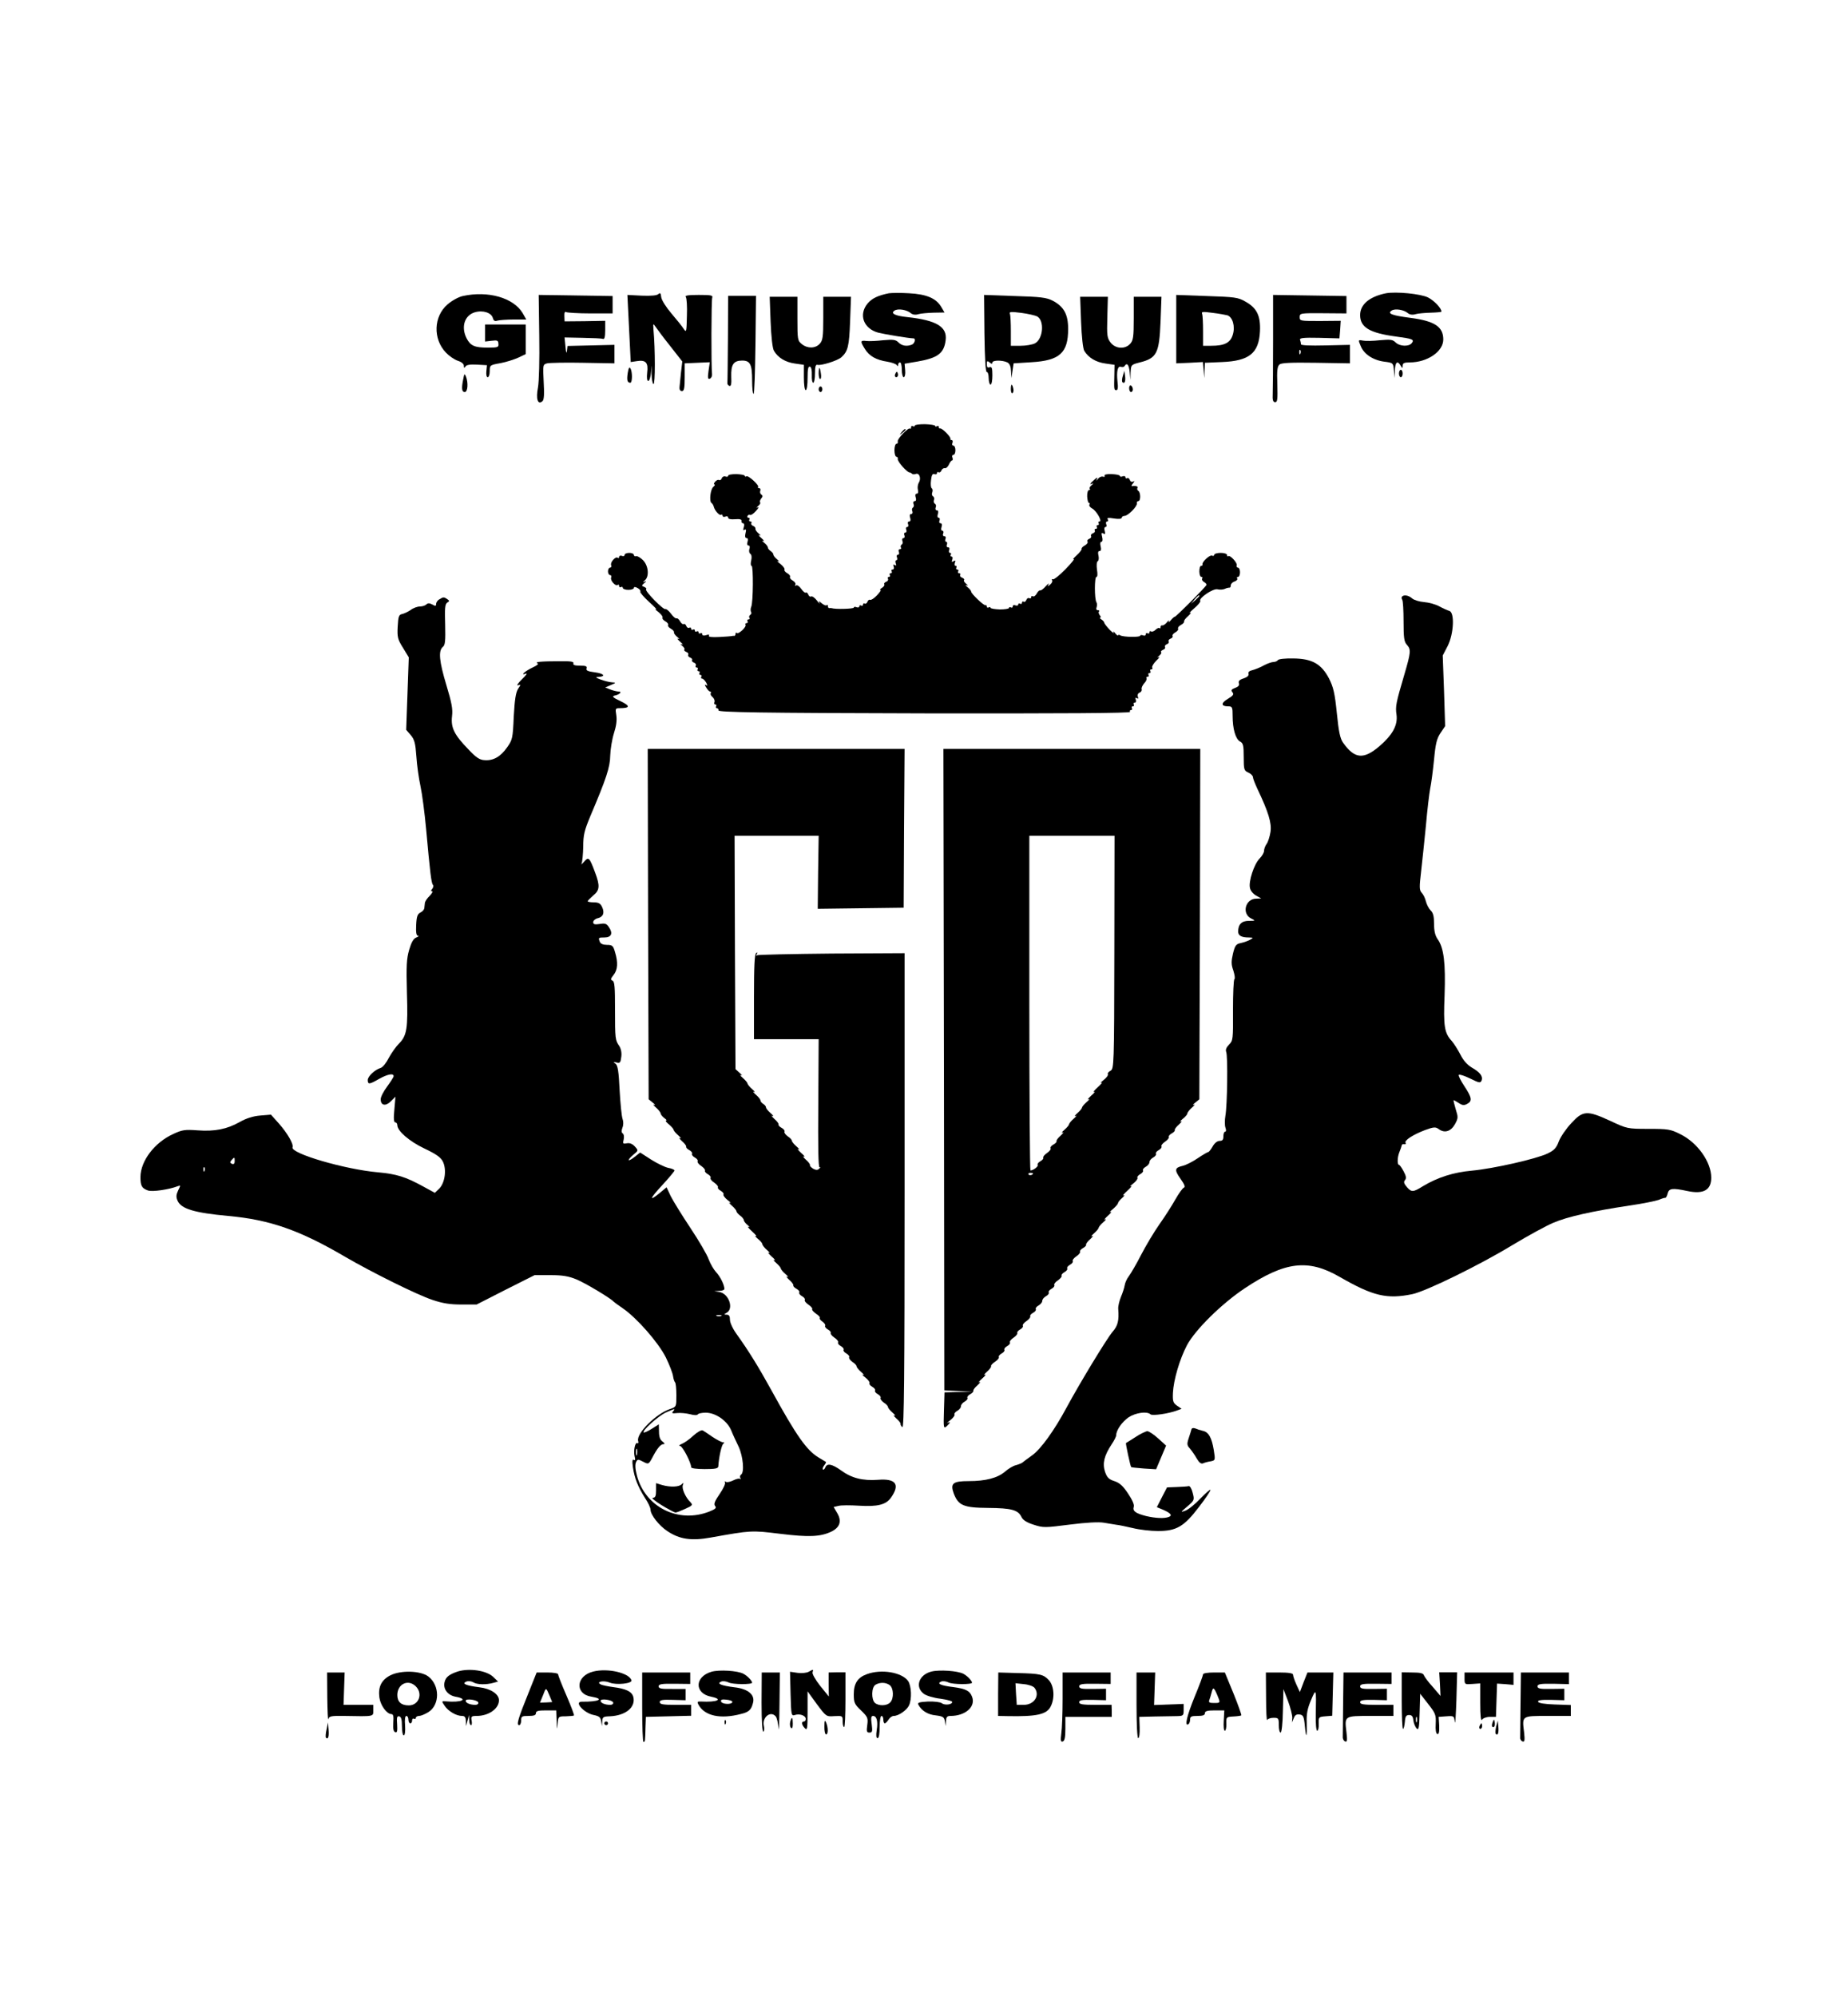 <?xml version="1.0" standalone="no"?>
<!DOCTYPE svg PUBLIC "-//W3C//DTD SVG 20010904//EN"
 "http://www.w3.org/TR/2001/REC-SVG-20010904/DTD/svg10.dtd">
<svg version="1.0" xmlns="http://www.w3.org/2000/svg"
 width="1000pt" height="1080pt" viewBox="0 0 1000 1080"
 preserveAspectRatio="xMidYMid meet">

<g transform="translate(0,1080) scale(0.1,-0.1)"
fill="#000000" stroke="none">
<path d="M3563 9210 c-7 -8 -38 -11 -90 -9 l-78 4 9 -182 9 -181 33 5 c48 8
63 -8 56 -62 -3 -29 -1 -45 6 -45 6 0 13 21 15 48 4 46 4 46 3 -7 0 -30 5 -56
10 -58 10 -3 10 186 0 296 -2 33 -2 33 12 13 8 -12 43 -59 79 -104 l65 -83 -7
-60 c-3 -33 -7 -69 -8 -80 -1 -12 4 -20 13 -20 12 0 15 15 15 75 l0 75 68 3
68 3 -7 -47 c-5 -37 -4 -46 7 -42 8 3 13 14 12 24 -5 46 -4 400 1 414 5 13 -7
15 -73 15 -56 0 -77 -3 -70 -11 5 -6 8 -52 6 -103 -2 -86 -3 -91 -17 -70 -8
13 -38 50 -67 84 -29 34 -53 72 -55 88 -2 22 -6 25 -15 17z"/>
<path d="M4810 9214 c-59 -12 -91 -27 -115 -55 -50 -60 -23 -136 57 -158 36
-9 163 -30 191 -31 14 0 7 -28 -9 -34 -28 -11 -54 -6 -72 12 -15 15 -28 17
-83 12 -35 -4 -76 -6 -91 -4 -33 4 -34 -1 -8 -43 23 -38 61 -60 121 -69 24 -4
47 -12 51 -18 5 -8 8 -7 8 2 0 6 5 12 10 12 6 0 10 -18 10 -40 0 -22 5 -40 10
-40 6 0 10 16 8 37 l-3 36 71 12 c108 19 142 44 151 114 10 73 -48 109 -207
126 -67 7 -92 20 -70 35 18 13 68 5 89 -14 10 -8 25 -10 41 -5 14 4 51 7 83 8
l58 1 -17 29 c-28 48 -80 70 -175 75 -46 3 -95 2 -109 0z"/>
<path d="M7500 9214 c-89 -18 -140 -60 -140 -118 0 -66 51 -97 194 -116 90
-12 101 -16 85 -36 -16 -20 -66 -17 -87 4 -16 16 -28 17 -85 12 -36 -4 -78 -5
-92 -2 -26 5 -26 4 -12 -29 17 -44 67 -77 128 -85 48 -6 48 -7 52 -48 l4 -41
1 43 c2 44 14 54 31 25 10 -17 10 -17 11 0 0 13 9 17 38 17 96 0 182 59 182
124 0 69 -47 100 -178 117 -100 13 -126 23 -102 39 18 13 68 5 89 -14 10 -8
25 -10 41 -5 14 4 51 7 83 8 31 1 57 3 57 6 0 18 -39 59 -72 76 -39 20 -173
33 -228 23z"/>
<path d="M2504 9199 c-23 -5 -59 -25 -82 -45 -76 -65 -80 -187 -9 -261 17 -18
46 -38 64 -44 20 -6 33 -17 33 -27 0 -13 2 -14 9 -4 5 9 25 12 62 10 l54 -3
-3 -32 c-2 -19 1 -33 7 -33 6 0 11 15 11 33 0 32 1 33 58 43 32 6 75 20 97 30
l40 19 0 80 0 80 -110 0 -110 0 0 -46 0 -46 35 4 c31 4 36 2 37 -16 2 -19 -3
-21 -58 -21 -71 0 -93 10 -114 50 -31 61 -12 124 44 141 44 13 90 -2 98 -31 4
-15 11 -19 25 -14 11 3 51 6 88 6 l68 0 -20 35 c-50 83 -187 122 -324 92z"/>
<path d="M2918 8983 c2 -127 -1 -247 -7 -279 -12 -62 -1 -95 24 -74 9 7 11 37
7 105 -5 93 -4 94 19 100 13 3 101 5 194 3 l170 -3 0 50 0 50 -127 -3 -127 -3
-3 -27 c-3 -17 -5 -9 -8 23 l-5 50 98 -2 c54 -1 104 -3 110 -6 8 -3 12 11 12
47 l0 51 -110 -2 -110 -1 -1 29 c-1 18 3 26 10 21 6 -3 65 -7 131 -7 l120 0 0
47 0 47 -200 3 -200 3 3 -222z"/>
<path d="M5327 8995 c2 -138 6 -209 13 -207 5 1 10 -14 10 -33 0 -19 5 -35 10
-35 6 0 10 22 10 50 0 40 -3 48 -15 44 -11 -4 -15 0 -15 16 0 19 2 20 15 10
10 -9 15 -9 15 -1 0 14 55 14 81 1 13 -7 19 -22 20 -48 l2 -37 6 40 6 40 96 6
c153 9 199 50 199 180 0 79 -23 121 -84 153 -33 17 -66 21 -205 25 l-166 6 2
-210z m285 94 c41 -22 33 -123 -12 -146 -14 -7 -49 -13 -77 -13 l-53 0 0 79
c0 44 -2 86 -5 94 -5 11 5 12 61 5 38 -5 76 -14 86 -19z"/>
<path d="M6365 9020 l0 -185 72 3 72 4 4 -44 4 -43 1 41 2 42 93 4 c147 6 199
48 205 166 4 84 -17 127 -79 161 -39 23 -58 25 -209 30 l-165 6 0 -185z m276
75 c29 -9 44 -60 30 -105 -13 -44 -45 -60 -117 -60 l-44 0 0 79 c0 44 -2 86
-5 94 -5 12 4 12 57 5 35 -4 70 -11 79 -13z"/>
<path d="M6889 8960 c0 -135 -1 -265 -2 -290 -2 -34 2 -45 13 -45 13 0 14 16
12 96 -3 75 0 98 12 108 11 9 63 11 198 9 l183 -3 0 50 0 50 -132 -3 c-84 -2
-133 0 -133 6 0 6 -2 16 -5 24 -4 10 16 13 104 11 l109 -3 4 48 3 47 -111 -1
c-108 0 -111 0 -111 21 0 21 3 22 126 21 l127 -1 0 47 0 47 -198 3 -199 3 0
-245z m148 -72 c-3 -8 -6 -5 -6 6 -1 11 2 17 5 13 3 -3 4 -12 1 -19z"/>
<path d="M3939 8970 c-1 -126 -2 -235 -3 -242 -1 -6 5 -13 11 -15 9 -3 12 10
10 50 -2 65 12 87 59 87 44 0 54 -21 54 -109 0 -39 3 -71 8 -71 4 0 8 119 10
265 l3 265 -75 0 -76 0 -1 -230z"/>
<path d="M4170 9060 c3 -79 10 -144 18 -157 21 -37 62 -62 113 -69 l49 -7 0
-68 c0 -39 4 -69 10 -69 6 0 10 29 10 66 0 48 3 64 13 61 7 -2 11 -20 10 -46
-1 -22 2 -41 8 -41 5 0 9 23 9 51 0 36 4 49 13 46 18 -6 109 22 130 41 35 32
42 58 47 192 l5 135 -75 0 -75 0 0 -116 c0 -101 -3 -120 -19 -138 -24 -26 -66
-27 -97 -2 -23 18 -24 25 -24 138 l0 118 -75 0 -75 0 5 -135z"/>
<path d="M5850 9060 c3 -80 10 -144 17 -157 22 -37 63 -62 115 -69 l49 -7 -1
-56 c-2 -77 -2 -81 11 -81 8 0 10 15 6 46 -6 56 1 87 19 80 7 -3 16 -1 19 4
13 21 24 8 28 -32 l4 -43 1 41 c2 41 3 42 50 54 92 23 105 50 112 220 l5 135
-75 0 -75 0 0 -116 c0 -101 -3 -120 -19 -138 -28 -31 -79 -28 -106 6 -19 25
-21 37 -18 138 l3 110 -75 0 -75 0 5 -135z"/>
<path d="M3397 8784 c-6 -39 -3 -54 14 -54 11 0 12 60 0 78 -5 9 -10 2 -14
-24z"/>
<path d="M4430 8780 c0 -16 4 -30 8 -30 5 0 7 14 4 30 -2 17 -6 30 -8 30 -2 0
-4 -13 -4 -30z"/>
<path d="M7570 8780 c0 -11 5 -20 10 -20 6 0 10 9 10 20 0 11 -4 20 -10 20 -5
0 -10 -9 -10 -20z"/>
<path d="M4846 8781 c-4 -7 -5 -15 -2 -18 9 -9 19 4 14 18 -4 11 -6 11 -12 0z"/>
<path d="M6076 8767 c-5 -15 -6 -31 -2 -34 11 -11 18 5 14 34 l-4 28 -8 -28z"/>
<path d="M2507 8751 c-11 -52 -8 -71 8 -71 16 0 20 49 6 85 -7 16 -9 14 -14
-14z"/>
<path d="M5470 8694 c0 -14 4 -23 9 -20 5 3 7 15 4 26 -7 28 -13 25 -13 -6z"/>
<path d="M6110 8701 c0 -12 5 -21 10 -21 6 0 10 6 10 14 0 8 -4 18 -10 21 -5
3 -10 -3 -10 -14z"/>
<path d="M4430 8695 c0 -8 5 -15 10 -15 6 0 10 7 10 15 0 8 -4 15 -10 15 -5 0
-10 -7 -10 -15z"/>
<path d="M4950 8498 c0 -5 -4 -6 -10 -3 -5 3 -10 1 -10 -6 0 -7 -2 -10 -5 -7
-9 9 -71 -56 -67 -69 2 -7 -1 -13 -7 -13 -6 0 -11 -16 -11 -35 0 -19 5 -35 10
-35 6 0 10 -6 8 -12 -3 -13 50 -73 64 -73 3 0 9 -3 13 -7 4 -4 13 -4 21 -1 19
7 30 -25 16 -47 -6 -10 -8 -27 -5 -39 3 -13 1 -21 -7 -21 -7 0 -9 -8 -5 -20 4
-12 2 -20 -5 -20 -7 0 -10 -7 -7 -15 4 -8 2 -17 -3 -20 -5 -3 -7 -12 -3 -20 3
-8 0 -15 -7 -15 -7 0 -9 -8 -5 -20 4 -12 2 -20 -5 -20 -7 0 -10 -7 -6 -15 3
-8 1 -15 -5 -15 -6 0 -9 -7 -5 -15 3 -8 1 -15 -5 -15 -6 0 -9 -7 -5 -15 3 -8
1 -15 -5 -15 -6 0 -9 -7 -6 -15 4 -8 2 -17 -4 -20 -5 -4 -7 -11 -4 -16 4 -5 1
-9 -5 -9 -7 0 -10 -7 -6 -15 3 -8 1 -15 -5 -15 -6 0 -9 -7 -5 -15 3 -8 1 -15
-4 -15 -5 0 -6 -7 -3 -17 4 -11 3 -14 -5 -9 -8 5 -10 2 -6 -8 3 -9 1 -16 -6
-16 -6 0 -8 -4 -5 -10 3 -5 1 -10 -5 -10 -6 0 -8 -4 -5 -10 3 -5 1 -10 -5 -10
-6 0 -8 -5 -5 -10 3 -6 -1 -13 -9 -16 -9 -3 -14 -10 -11 -14 3 -5 -3 -13 -12
-19 -10 -6 -14 -11 -9 -11 6 0 -3 -13 -19 -30 -15 -16 -32 -27 -37 -24 -4 3
-11 -2 -14 -10 -3 -9 -10 -13 -15 -10 -5 3 -9 0 -9 -6 0 -6 -4 -8 -10 -5 -5 3
-10 2 -10 -4 0 -6 -7 -8 -15 -5 -8 4 -15 2 -15 -2 0 -7 -100 -10 -120 -3 -3 1
-8 1 -12 0 -5 0 -8 4 -8 11 0 6 -3 8 -7 5 -3 -4 -15 1 -26 10 -15 13 -19 14
-13 3 4 -8 -2 -3 -14 13 -12 15 -26 25 -31 21 -5 -3 -12 2 -15 10 -3 9 -10 14
-14 11 -4 -3 -15 7 -24 20 -10 14 -22 23 -28 19 -7 -4 -8 -3 -4 4 3 6 -3 16
-14 22 -11 6 -18 15 -15 20 3 5 -4 14 -15 20 -11 6 -18 15 -15 20 3 4 -7 18
-22 30 -16 12 -21 19 -13 15 8 -4 6 1 -5 10 -11 9 -20 20 -20 26 0 5 -7 14
-15 19 -8 5 -15 14 -15 19 0 6 -9 17 -20 26 -11 9 -13 14 -5 10 8 -4 4 3 -10
15 -14 12 -18 19 -10 15 8 -4 6 1 -5 10 -11 9 -19 21 -17 26 1 5 -5 12 -13 15
-8 3 -12 10 -9 15 3 5 0 9 -6 9 -6 0 -8 5 -5 10 3 6 1 10 -5 10 -6 0 -8 5 -5
10 4 6 10 8 14 5 5 -2 19 7 32 22 13 14 17 23 9 19 -9 -5 -8 -2 2 7 10 8 15
17 11 20 -3 4 0 13 6 21 9 10 9 16 1 21 -6 4 -9 13 -6 21 3 8 0 14 -6 14 -6 0
-9 3 -6 6 9 8 -53 65 -63 58 -5 -3 -9 -2 -9 3 0 4 -20 8 -45 9 -25 0 -45 -3
-45 -9 0 -5 -6 -7 -14 -4 -8 3 -17 -1 -20 -9 -3 -9 -10 -13 -15 -10 -5 3 -14
-1 -21 -9 -7 -8 -9 -15 -4 -15 5 0 2 -6 -6 -13 -16 -13 -23 -78 -10 -87 5 -3
10 -12 12 -19 5 -22 31 -51 40 -45 4 3 8 1 8 -5 0 -6 7 -8 15 -5 8 4 15 1 15
-5 0 -8 14 -11 38 -9 25 2 36 -1 35 -9 -2 -7 2 -13 8 -13 6 0 8 -9 4 -21 -5
-15 -4 -19 4 -14 8 5 10 -1 5 -19 -4 -17 -2 -26 6 -26 7 0 9 -8 5 -20 -4 -12
-2 -20 5 -20 7 0 9 -8 5 -19 -3 -11 -1 -22 5 -26 7 -4 9 -19 5 -36 -4 -16 -3
-29 2 -29 10 0 9 -197 -2 -222 -4 -9 -4 -21 -1 -27 4 -5 2 -12 -4 -16 -6 -4
-8 -11 -5 -16 4 -5 1 -9 -5 -9 -6 0 -8 -4 -5 -10 3 -5 1 -10 -5 -10 -6 0 -9
-4 -6 -9 7 -11 -38 -53 -47 -44 -4 3 -7 1 -7 -5 0 -7 -3 -11 -7 -11 -5 1 -10
0 -13 -1 -3 -1 -33 -3 -68 -5 -40 -2 -60 0 -56 7 4 6 -1 8 -15 3 -13 -4 -21
-2 -21 5 0 6 -4 8 -10 5 -5 -3 -10 -1 -10 5 0 6 -4 8 -10 5 -5 -3 -10 -1 -10
5 0 6 -4 8 -10 5 -5 -3 -10 -1 -10 5 0 6 -5 8 -10 5 -6 -3 -13 1 -16 9 -3 9
-10 14 -15 11 -4 -3 -13 4 -19 15 -6 11 -15 18 -19 16 -4 -3 -18 8 -30 25 -12
16 -26 27 -30 25 -10 -7 -113 98 -105 107 4 4 -1 9 -10 13 -15 6 -15 7 1 21
11 9 12 12 3 8 -13 -6 -13 -5 0 7 24 21 19 78 -10 108 -14 14 -31 24 -37 22
-7 -2 -13 1 -13 7 0 6 -11 11 -25 11 -14 0 -25 -5 -25 -11 0 -6 -7 -9 -15 -5
-8 3 -15 0 -15 -6 0 -6 -3 -8 -7 -5 -10 11 -42 -23 -36 -39 3 -8 0 -14 -6 -14
-6 0 -11 -9 -11 -20 0 -11 5 -20 11 -20 6 0 9 -6 6 -14 -6 -16 26 -50 36 -39
4 3 7 1 7 -6 0 -7 5 -9 10 -6 6 3 10 1 10 -4 0 -6 14 -11 30 -11 17 0 30 5 30
10 0 7 7 7 20 0 11 -6 18 -15 15 -20 -3 -4 19 -29 47 -55 29 -26 46 -44 38
-40 -8 3 -3 -3 13 -15 15 -12 25 -26 22 -30 -3 -5 4 -14 15 -20 11 -6 18 -15
15 -20 -3 -5 4 -14 15 -20 11 -6 19 -15 17 -20 -1 -5 7 -16 18 -25 11 -9 13
-14 5 -10 -8 4 -4 -3 10 -15 14 -12 18 -19 10 -15 -10 4 -9 2 2 -8 10 -8 15
-17 11 -20 -3 -4 2 -9 11 -13 9 -3 13 -10 10 -15 -3 -5 2 -12 10 -15 9 -3 14
-10 11 -14 -3 -4 2 -11 11 -14 8 -3 12 -10 9 -16 -3 -5 -1 -10 5 -10 6 0 8 -4
5 -10 -3 -5 -1 -10 5 -10 6 0 8 -4 5 -10 -3 -5 -1 -10 5 -10 6 0 8 -4 5 -10
-3 -5 -2 -10 4 -10 6 0 15 -10 22 -21 8 -16 8 -20 -1 -14 -8 5 -7 0 2 -14 7
-12 16 -21 21 -21 4 0 6 -4 3 -9 -3 -5 1 -14 10 -21 8 -7 13 -19 10 -27 -3 -7
-1 -13 5 -13 6 0 7 -4 4 -10 -3 -5 -1 -10 4 -10 6 0 10 -6 9 -12 -2 -10 227
-14 1115 -16 747 -1 1116 1 1112 8 -3 5 -1 10 5 10 6 0 8 5 5 10 -3 6 -1 10 5
10 6 0 8 5 5 10 -3 6 -1 10 5 10 7 0 9 7 6 16 -4 10 -2 13 6 8 7 -5 9 -2 5 9
-3 9 1 18 9 21 9 3 14 12 12 18 -3 7 4 21 13 32 10 10 16 23 13 28 -3 4 0 8 6
8 6 0 8 5 5 10 -3 6 -1 10 5 10 6 0 8 5 5 10 -3 6 -1 10 5 10 6 0 8 4 5 10 -3
5 7 22 22 37 15 14 21 23 13 19 -9 -5 -8 -2 2 7 10 8 15 17 11 20 -3 4 2 9 11
13 9 3 13 10 10 15 -3 5 2 12 10 15 9 3 13 10 10 15 -3 5 2 12 10 15 9 3 14
10 11 15 -3 4 4 13 15 19 11 6 18 15 15 20 -3 5 4 14 15 20 11 6 19 14 17 19
-1 5 9 18 23 30 14 13 18 20 10 16 -8 -4 2 8 22 25 21 18 36 36 33 40 -10 15
70 69 93 63 12 -3 30 -2 39 2 10 5 21 7 26 7 4 -1 7 4 7 12 0 8 9 18 20 21 11
4 18 11 15 16 -4 5 -1 9 4 9 6 0 11 11 11 25 0 14 -5 25 -11 25 -6 0 -9 6 -7
13 5 13 -37 58 -46 49 -3 -3 -6 0 -6 6 0 7 -15 12 -35 12 -19 0 -35 -5 -35
-11 0 -5 -5 -7 -11 -4 -11 7 -56 -34 -52 -47 2 -5 -2 -8 -7 -8 -6 0 -10 -13
-10 -30 0 -16 5 -30 11 -30 5 0 8 -4 4 -9 -3 -6 2 -14 11 -19 9 -5 14 -12 12
-16 -6 -13 -163 -170 -170 -171 -4 0 -14 -9 -23 -20 -9 -11 -14 -13 -10 -5 4
8 -1 6 -10 -5 -9 -11 -21 -19 -26 -17 -5 1 -9 -3 -9 -10 0 -6 -3 -9 -6 -5 -4
3 -13 -1 -21 -9 -8 -8 -19 -12 -24 -9 -5 4 -9 1 -9 -5 0 -6 -4 -8 -10 -5 -5 3
-10 1 -10 -5 0 -7 -7 -10 -15 -6 -8 3 -15 2 -15 -2 0 -9 -92 -8 -108 2 -6 4
-12 4 -12 0 0 -4 -7 1 -16 12 -8 10 -12 12 -8 4 4 -8 -6 -1 -22 15 -16 17 -29
34 -29 38 0 4 -7 12 -15 17 -8 5 -11 10 -6 10 5 0 3 6 -3 13 -6 8 -8 17 -4 20
3 4 1 7 -6 7 -8 0 -11 6 -7 16 3 9 3 21 -1 27 -11 18 -11 137 0 137 6 0 7 16
3 39 -3 23 -2 42 4 46 6 3 7 17 4 31 -4 15 -2 24 6 24 8 0 10 9 6 25 -4 15 -2
25 4 25 6 0 8 11 4 26 -5 21 -4 25 6 19 10 -6 12 -3 8 13 -4 12 -2 22 4 22 6
0 8 7 4 15 -3 8 -1 15 5 15 6 0 7 5 3 12 -5 8 4 9 34 4 26 -4 42 -2 42 4 0 5
7 10 15 10 19 0 70 52 67 68 -2 6 2 12 8 12 13 0 13 47 0 55 -6 4 -8 11 -5 16
6 8 -9 13 -29 10 -5 -1 -3 6 5 15 9 12 10 15 1 10 -7 -4 -15 -1 -18 8 -3 9
-10 13 -15 10 -5 -3 -9 -1 -9 5 0 6 -7 8 -15 5 -8 -4 -15 -2 -15 2 0 5 -20 9
-45 10 -26 1 -42 -3 -38 -9 3 -5 0 -7 -8 -5 -8 3 -20 -2 -27 -11 -11 -13 -12
-13 -6 -1 5 10 0 9 -14 -4 -24 -21 -29 -30 -9 -21 6 4 4 0 -5 -8 -10 -8 -15
-17 -11 -20 3 -4 2 -7 -4 -7 -6 0 -11 -16 -10 -35 1 -19 5 -35 10 -35 4 0 6
-4 2 -9 -3 -6 4 -15 15 -21 23 -12 56 -70 40 -70 -6 0 -8 -4 -5 -10 3 -5 1
-10 -5 -10 -6 0 -8 -4 -5 -10 3 -5 1 -10 -5 -10 -6 0 -9 -4 -6 -9 3 -5 -1 -12
-10 -15 -8 -3 -13 -10 -10 -15 3 -5 -1 -12 -10 -15 -8 -3 -13 -10 -9 -15 3 -6
-4 -15 -15 -21 -11 -6 -19 -14 -17 -19 1 -4 -11 -20 -28 -35 -16 -15 -23 -24
-15 -20 8 4 -12 -21 -44 -54 -33 -34 -64 -58 -69 -55 -6 3 -7 1 -4 -4 4 -6 -1
-17 -10 -24 -14 -12 -16 -12 -9 1 4 8 -2 4 -15 -10 -12 -14 -25 -24 -30 -23
-5 2 -13 -6 -19 -17 -6 -11 -15 -18 -21 -15 -5 4 -9 1 -9 -5 0 -6 -5 -8 -10
-5 -6 3 -13 -1 -16 -9 -3 -9 -10 -13 -15 -10 -5 3 -9 0 -9 -6 0 -6 -4 -8 -10
-5 -5 3 -10 2 -10 -4 0 -6 -7 -8 -15 -5 -8 4 -15 1 -15 -6 0 -6 -4 -8 -10 -5
-5 3 -10 2 -10 -3 0 -4 -22 -8 -50 -8 -27 1 -50 5 -50 9 0 5 -4 5 -10 2 -5 -3
-10 -1 -10 4 0 6 -4 10 -8 8 -9 -2 -77 62 -77 74 0 5 -9 15 -20 24 -11 9 -13
14 -5 10 10 -4 9 -2 -2 8 -10 8 -15 17 -11 20 3 4 -2 9 -11 13 -9 3 -13 10
-10 15 3 5 0 9 -6 9 -6 0 -8 5 -5 10 3 6 1 10 -5 10 -6 0 -8 5 -5 10 3 6 2 10
-4 10 -6 0 -7 7 -4 17 5 12 3 14 -7 8 -10 -6 -12 -4 -7 8 3 10 2 17 -4 17 -6
0 -7 5 -4 10 3 6 2 10 -4 10 -6 0 -8 7 -5 15 4 8 1 15 -6 15 -7 0 -10 7 -6 15
3 8 1 15 -4 15 -5 0 -7 7 -4 15 4 8 1 15 -6 15 -7 0 -10 7 -6 15 3 8 1 15 -5
15 -6 0 -8 9 -4 20 4 12 2 20 -5 20 -7 0 -10 7 -6 15 3 8 1 15 -5 15 -6 0 -8
9 -4 20 4 12 2 20 -5 20 -7 0 -10 7 -7 15 4 8 2 17 -4 21 -6 3 -8 12 -5 20 3
7 1 16 -5 20 -6 3 -8 13 -4 22 3 8 2 18 -3 21 -5 3 -7 23 -4 44 3 27 8 37 18
33 8 -3 14 -1 14 5 0 6 4 8 9 5 5 -3 12 1 15 9 3 8 11 14 18 13 7 -2 17 7 23
20 5 12 13 22 17 22 4 0 5 7 2 15 -4 8 -1 15 5 15 6 0 11 11 11 25 0 14 -5 25
-11 25 -6 0 -9 7 -5 15 3 8 1 15 -4 15 -6 0 -9 3 -7 8 1 4 -9 18 -23 32 -14
14 -28 24 -32 23 -5 -2 -8 2 -8 8 0 5 -4 7 -10 4 -5 -3 -10 -3 -10 2 0 4 -25
8 -55 9 -30 0 -55 -3 -55 -8z m1540 -921 c0 -2 -10 -12 -22 -23 l-23 -19 19
23 c18 21 26 27 26 19z"/>
<path d="M4879 8463 c-13 -16 -12 -17 4 -4 9 7 17 15 17 17 0 8 -8 3 -21 -13z"/>
<path d="M7587 7574 c-4 -4 -3 -12 1 -18 4 -6 7 -59 7 -117 0 -88 3 -110 18
-126 23 -26 22 -39 -14 -162 -45 -153 -49 -171 -42 -217 7 -56 -21 -108 -93
-170 -86 -73 -134 -68 -196 19 -16 22 -24 59 -34 160 -11 109 -19 141 -42 187
-42 80 -92 108 -194 109 -42 1 -80 -3 -83 -9 -3 -5 -14 -10 -23 -10 -10 0 -33
-8 -52 -18 -19 -11 -47 -22 -62 -26 -18 -4 -25 -11 -22 -20 3 -9 -6 -18 -27
-25 -22 -7 -29 -15 -25 -26 4 -11 -3 -19 -20 -25 -21 -8 -24 -13 -15 -24 9
-11 4 -18 -24 -35 -39 -23 -39 -41 1 -41 22 0 24 -4 24 -52 0 -70 16 -125 40
-138 17 -9 20 -21 20 -84 0 -68 2 -74 25 -84 14 -6 25 -18 25 -25 0 -7 11 -35
24 -63 60 -126 78 -185 71 -233 -4 -25 -13 -54 -21 -65 -8 -11 -14 -28 -14
-38 0 -9 -11 -28 -24 -41 -30 -30 -61 -125 -52 -160 3 -15 19 -33 34 -41 l27
-15 -27 -1 c-59 0 -80 -81 -28 -107 25 -12 24 -13 -12 -13 -39 0 -58 -19 -58
-58 0 -22 18 -32 58 -32 25 -1 26 -1 7 -12 -10 -6 -33 -14 -50 -18 -26 -5 -32
-12 -43 -57 -10 -43 -10 -59 2 -92 7 -23 10 -43 6 -46 -5 -3 -8 -79 -8 -168 1
-157 0 -165 -21 -186 -15 -15 -20 -28 -16 -39 10 -22 6 -292 -4 -346 -4 -23
-4 -52 0 -64 5 -13 4 -22 -1 -22 -6 0 -10 -11 -10 -25 0 -19 -5 -25 -20 -25
-13 0 -28 -12 -38 -30 -9 -16 -20 -30 -23 -30 -4 0 -30 -15 -58 -34 -28 -19
-64 -37 -81 -41 -44 -10 -46 -22 -12 -70 22 -31 27 -45 18 -48 -7 -3 -28 -32
-46 -64 -18 -32 -56 -92 -86 -134 -29 -41 -73 -115 -99 -165 -25 -49 -55 -100
-66 -115 -11 -14 -21 -36 -23 -50 -2 -13 -11 -41 -20 -62 -9 -22 -16 -51 -15
-65 5 -64 -2 -92 -31 -125 -30 -35 -175 -273 -250 -412 -65 -121 -138 -222
-184 -255 -22 -16 -46 -33 -51 -38 -6 -5 -23 -12 -38 -16 -14 -3 -41 -19 -59
-35 -40 -34 -104 -51 -196 -51 -86 0 -101 -12 -81 -67 25 -65 53 -77 186 -78
127 -1 163 -11 181 -50 8 -16 28 -29 66 -41 52 -17 62 -16 196 1 86 11 156 15
183 10 23 -4 53 -9 67 -11 14 -1 54 -10 90 -18 36 -9 97 -16 136 -16 100 0
141 24 221 129 35 45 63 87 63 93 0 6 -24 -15 -53 -45 -29 -31 -66 -61 -83
-67 -27 -10 -27 -9 11 23 38 33 39 35 29 73 -5 22 -15 38 -21 37 -7 -2 -36 -4
-65 -5 l-53 -2 -28 -54 -27 -53 34 -14 c41 -18 52 -31 30 -39 -24 -9 -70 -7
-122 5 -58 15 -74 27 -67 50 4 11 -8 38 -31 72 -27 41 -46 58 -74 67 -31 10
-40 20 -51 52 -14 45 -4 86 37 148 13 19 24 41 24 48 0 27 31 72 67 97 38 25
100 34 119 16 9 -9 99 4 143 21 l25 9 -25 17 c-21 15 -24 24 -22 69 3 68 36
182 76 258 45 84 188 225 313 308 218 145 343 160 514 61 181 -104 255 -121
392 -93 73 15 362 156 543 266 83 50 182 104 220 120 77 33 212 63 411 93 71
10 143 25 160 31 16 7 32 12 35 11 4 -1 10 10 13 23 7 29 26 31 106 14 88 -19
130 5 130 72 0 85 -75 190 -167 235 -53 27 -67 29 -173 29 -114 0 -116 1 -206
43 -126 58 -148 57 -212 -13 -28 -30 -58 -74 -67 -98 -13 -35 -25 -48 -60 -65
-63 -30 -293 -82 -410 -93 -100 -9 -185 -36 -265 -84 -53 -33 -62 -33 -86 -6
-17 20 -20 29 -11 39 8 10 6 22 -8 48 -10 19 -21 34 -24 34 -11 0 -10 41 1 68
6 15 12 32 13 37 0 6 7 9 14 7 7 -1 10 2 7 7 -9 13 39 44 104 69 49 18 58 18
75 6 32 -24 66 -13 88 26 18 33 18 38 4 82 -8 27 -13 48 -11 48 3 0 15 -7 29
-16 18 -12 28 -13 44 -4 29 15 26 34 -15 96 -20 30 -34 58 -30 61 4 4 31 -5
62 -20 48 -24 55 -25 61 -11 9 23 -8 45 -52 70 -25 15 -46 38 -62 70 -14 27
-35 60 -47 74 -40 43 -46 80 -39 248 6 172 -4 256 -37 302 -14 20 -20 44 -20
84 0 41 -5 60 -19 73 -10 10 -21 32 -25 48 -4 17 -14 38 -23 47 -13 15 -13 30
-3 115 6 54 18 166 26 248 7 83 18 173 23 200 6 28 15 98 21 157 8 87 15 114
35 144 l25 37 -6 191 -7 191 27 52 c33 66 38 180 9 189 -10 3 -35 14 -55 25
-20 11 -57 21 -83 23 -25 2 -54 11 -64 20 -18 16 -43 21 -54 10z"/>
<path d="M2378 7559 c-10 -5 -18 -17 -18 -25 0 -12 -4 -13 -21 -3 -15 8 -24 8
-32 0 -6 -6 -22 -11 -35 -11 -13 0 -36 -8 -50 -19 -15 -10 -36 -20 -47 -22
-17 -4 -20 -13 -23 -68 -3 -57 0 -69 29 -115 l31 -51 -7 -196 -7 -196 25 -29
c20 -24 25 -44 30 -114 3 -47 13 -119 22 -160 9 -41 23 -147 31 -235 21 -232
28 -293 37 -301 4 -4 2 -13 -4 -21 -8 -9 -8 -13 -1 -13 6 0 0 -11 -13 -25 -14
-13 -26 -31 -26 -40 -1 -8 -2 -21 -3 -27 -1 -7 -10 -18 -21 -23 -16 -8 -21
-22 -23 -68 -2 -41 1 -57 10 -58 7 0 3 -4 -9 -9 -16 -6 -27 -26 -39 -67 -14
-48 -16 -87 -12 -232 6 -194 0 -232 -44 -276 -16 -16 -40 -50 -54 -76 -13 -26
-32 -50 -43 -54 -33 -10 -71 -46 -71 -66 0 -25 9 -24 61 6 46 26 79 32 79 15
0 -5 -16 -30 -35 -56 -19 -25 -35 -56 -35 -69 0 -34 27 -39 55 -11 l25 25 -6
-70 c-5 -48 -3 -69 5 -69 6 0 11 -7 11 -15 0 -31 64 -87 146 -126 63 -30 88
-47 100 -70 22 -43 12 -115 -19 -147 l-24 -23 -64 35 c-93 51 -143 67 -244 76
-180 16 -473 102 -462 135 7 17 -28 77 -74 129 l-43 48 -58 -5 c-38 -3 -76
-15 -111 -35 -69 -39 -136 -52 -228 -45 -68 5 -83 3 -132 -20 -101 -46 -176
-145 -177 -232 0 -48 7 -61 40 -73 23 -9 116 5 162 23 16 6 16 5 2 -23 -11
-24 -12 -35 -3 -56 20 -44 91 -65 274 -82 224 -20 387 -77 631 -220 144 -84
392 -207 474 -234 56 -19 96 -25 157 -25 l82 0 157 80 157 79 86 0 c65 0 99
-6 140 -23 47 -19 187 -103 201 -120 3 -3 24 -19 48 -35 77 -52 195 -187 235
-267 20 -41 37 -86 39 -101 2 -15 7 -30 11 -34 4 -4 7 -35 7 -70 0 -62 0 -62
-34 -74 -76 -25 -183 -132 -173 -172 3 -10 1 -16 -4 -13 -12 8 -22 -40 -15
-71 5 -18 3 -24 -4 -19 -8 5 -10 -7 -5 -41 9 -60 27 -104 65 -165 17 -25 30
-53 30 -63 0 -28 46 -87 92 -117 66 -44 130 -53 235 -34 218 39 219 39 375 20
155 -19 216 -16 275 11 48 23 59 57 34 100 l-20 34 26 6 c14 4 64 4 112 1 99
-6 145 5 172 43 51 72 27 105 -70 97 -82 -6 -143 9 -200 51 -49 35 -76 40 -85
16 -4 -9 -9 -14 -13 -11 -3 4 0 13 7 22 7 9 11 17 9 19 -2 1 -20 12 -40 24
-64 39 -119 116 -254 362 -71 129 -127 219 -189 305 -21 29 -36 62 -36 77 0
20 -5 28 -17 28 -17 1 -17 1 0 11 39 23 10 104 -41 112 l-27 4 28 2 c15 0 27
5 27 10 0 22 -23 68 -45 91 -13 14 -31 45 -40 69 -8 24 -53 101 -99 170 -46
69 -94 147 -107 173 l-22 47 -36 -30 c-61 -50 -56 -32 13 42 36 39 66 75 66
79 0 4 -15 11 -34 14 -18 4 -60 24 -93 45 l-59 38 -29 -23 c-38 -30 -46 -22
-9 10 29 24 29 24 9 46 -13 14 -27 20 -43 17 -21 -4 -23 -2 -17 21 3 14 1 28
-5 32 -7 4 -8 15 -2 31 6 14 6 34 1 47 -5 13 -12 83 -16 155 -5 103 -10 135
-22 144 -14 10 -13 11 5 7 19 -5 22 -1 26 31 3 22 -2 44 -11 58 -22 32 -23 38
-23 200 0 119 -2 149 -14 154 -11 4 -10 10 6 30 23 29 25 68 8 124 -10 35 -15
39 -44 39 -20 0 -34 6 -38 16 -9 23 -8 24 24 24 38 0 48 22 26 54 -13 21 -21
24 -51 19 -27 -4 -35 -2 -35 10 0 8 11 18 24 21 30 7 39 29 24 61 -9 19 -19
25 -45 25 -18 0 -33 3 -33 6 0 3 14 17 30 31 36 29 37 53 10 125 -31 83 -35
86 -60 57 -12 -13 -18 -17 -13 -9 4 8 8 49 9 90 0 64 6 88 38 165 87 205 107
265 108 328 1 34 10 89 20 121 13 40 17 71 13 98 -6 36 -5 38 18 38 57 0 59
12 5 38 -41 19 -48 26 -33 30 27 5 44 22 23 22 -9 0 -29 5 -45 11 l-28 11 30
13 c30 13 30 13 5 15 -14 1 -41 8 -60 15 -27 10 -30 14 -13 14 44 2 31 19 -18
25 -39 5 -49 10 -45 21 4 12 -4 15 -35 15 -29 0 -40 4 -36 13 3 9 -16 12 -77
11 -99 0 -135 -4 -118 -11 9 -3 -2 -12 -26 -23 -39 -18 -71 -46 -36 -33 10 4
0 -10 -22 -31 -21 -21 -31 -35 -21 -32 16 5 16 4 0 -20 -12 -20 -18 -58 -23
-150 -5 -116 -7 -125 -36 -166 -35 -50 -75 -73 -122 -69 -26 1 -46 14 -88 59
-76 78 -95 117 -88 178 5 39 -2 74 -30 167 -39 129 -45 187 -20 208 13 10 15
32 13 121 -3 87 -1 111 11 119 13 8 13 10 0 19 -18 12 -21 12 -42 -1z m-1108
-3039 c0 -13 -5 -18 -15 -14 -11 5 -12 9 -2 20 16 18 17 17 17 -6z m-163 -52
c-3 -8 -6 -5 -6 6 -1 11 2 17 5 13 3 -3 4 -12 1 -19z m2796 -785 c-7 -2 -19
-2 -25 0 -7 3 -2 5 12 5 14 0 19 -2 13 -5z m-261 -516 c-9 -10 -4 -12 22 -9
18 2 49 -1 69 -6 22 -6 39 -7 43 -1 3 5 22 9 43 9 53 0 115 -43 137 -94 9 -23
28 -63 41 -90 24 -52 32 -139 13 -151 -6 -4 -7 -12 -4 -18 4 -7 4 -9 -1 -5 -4
4 -21 0 -37 -8 -16 -8 -34 -12 -40 -8 -6 4 -8 3 -5 -3 4 -6 -9 -34 -29 -63
-27 -39 -33 -55 -24 -65 8 -10 2 -16 -30 -29 -168 -67 -349 22 -394 196 -9 34
-10 59 -4 71 8 16 11 16 38 2 29 -15 30 -15 50 22 27 52 45 73 61 73 8 0 6 5
-6 14 -13 9 -19 26 -19 53 l-1 40 -38 -24 c-22 -14 -41 -22 -44 -20 -9 10 79
89 120 108 50 22 53 23 39 6z m-195 -234 c-3 -10 -5 -4 -5 12 0 17 2 24 5 18
2 -7 2 -21 0 -30z"/>
<path d="M3752 3036 c-21 -20 -50 -40 -63 -45 -13 -5 -17 -10 -9 -11 13 0 60
-90 60 -115 0 -6 31 -10 73 -10 57 0 73 3 74 15 3 51 18 116 27 122 7 5 7 8
-2 8 -7 0 -32 13 -55 28 -23 16 -47 32 -54 36 -7 4 -29 -8 -51 -28z"/>
<path d="M3550 2739 c0 -30 -4 -39 -17 -39 -10 0 11 -18 47 -40 36 -22 70 -40
75 -40 6 0 29 9 53 20 40 18 42 21 28 36 -27 26 -48 75 -41 92 5 14 4 15 -6 5
-15 -15 -61 -17 -107 -4 l-32 10 0 -40z"/>
<path d="M3507 5803 l3 -948 22 -18 c13 -10 16 -16 8 -12 -8 4 -4 -3 10 -15
14 -12 25 -27 25 -32 0 -5 9 -16 19 -24 11 -8 16 -14 10 -14 -5 -1 2 -10 16
-21 14 -12 25 -25 25 -29 0 -4 11 -18 25 -30 14 -12 18 -19 10 -15 -8 4 -4 -3
10 -16 14 -12 24 -25 23 -30 -2 -5 6 -13 17 -19 11 -6 18 -15 15 -20 -3 -5 4
-14 15 -20 11 -6 18 -15 15 -20 -3 -5 6 -17 20 -26 13 -9 22 -20 20 -25 -3 -4
4 -13 15 -19 11 -6 18 -15 15 -20 -3 -5 6 -17 20 -26 13 -9 22 -20 20 -25 -3
-4 4 -13 15 -19 11 -6 18 -15 15 -20 -3 -4 7 -18 22 -30 16 -12 21 -19 13 -15
-8 4 -4 -3 10 -15 14 -12 25 -26 25 -31 0 -4 9 -15 20 -23 11 -8 20 -19 20
-25 0 -5 9 -17 20 -26 11 -9 13 -14 5 -10 -8 4 1 -8 20 -25 19 -17 28 -29 20
-25 -8 4 -4 -2 10 -14 14 -11 25 -24 25 -29 0 -5 11 -20 25 -32 14 -12 18 -18
10 -15 -8 4 -1 -5 15 -20 17 -14 23 -24 15 -20 -8 4 -4 -3 10 -15 14 -12 25
-26 25 -30 0 -4 11 -18 25 -30 14 -12 18 -19 10 -15 -8 4 -4 -3 10 -16 14 -12
24 -25 23 -30 -2 -5 6 -13 17 -19 11 -6 18 -15 15 -20 -3 -5 4 -14 15 -20 11
-6 18 -15 15 -20 -3 -5 6 -17 20 -26 13 -9 23 -20 20 -24 -3 -4 7 -15 21 -25
14 -9 23 -19 20 -22 -3 -4 3 -13 14 -20 11 -8 18 -18 15 -23 -3 -5 4 -14 15
-20 11 -6 18 -15 15 -19 -2 -5 7 -16 20 -25 14 -9 23 -21 20 -26 -3 -5 4 -14
15 -20 11 -6 18 -15 15 -20 -3 -5 4 -14 15 -20 11 -6 18 -15 15 -20 -3 -5 5
-16 17 -25 13 -8 23 -19 23 -24 0 -5 11 -19 25 -31 14 -12 18 -19 10 -15 -8 4
-3 -3 13 -15 15 -12 25 -26 22 -30 -3 -5 4 -14 15 -20 11 -6 18 -15 15 -20 -3
-5 4 -14 15 -20 11 -6 18 -15 15 -20 -3 -5 5 -16 17 -25 13 -8 23 -19 23 -24
0 -5 11 -19 25 -31 14 -12 18 -19 10 -15 -8 4 -4 -3 10 -16 14 -12 24 -25 23
-29 -1 -5 3 -13 10 -18 9 -8 12 266 12 1276 l0 1287 -393 -2 c-216 -2 -398 -6
-404 -9 -7 -5 -8 -2 -3 6 5 9 4 11 -3 6 -9 -5 -12 -74 -12 -237 l0 -229 175 0
175 0 -2 -349 c-2 -231 0 -347 7 -344 6 3 5 0 -1 -6 -9 -10 -17 -10 -33 -2
-11 7 -20 15 -18 20 1 5 -9 18 -23 30 -14 13 -18 20 -10 16 8 -4 2 6 -15 20
-16 15 -23 24 -15 20 8 -3 4 3 -10 15 -14 12 -25 26 -25 31 0 5 -10 16 -23 24
-12 9 -20 20 -17 25 3 5 -4 14 -15 20 -11 6 -19 14 -17 19 1 5 -9 18 -23 30
-14 13 -18 20 -10 16 8 -4 4 3 -10 15 -14 12 -25 26 -25 31 0 6 -7 14 -15 19
-8 5 -15 13 -15 19 0 5 -11 19 -25 31 -14 12 -18 19 -10 15 8 -4 4 3 -10 15
-14 12 -25 26 -25 30 0 4 -11 18 -25 30 -14 12 -18 19 -10 15 8 -4 5 2 -8 13
l-22 20 -3 631 -2 631 227 0 228 0 -3 -197 -2 -198 232 3 233 3 2 429 3 430
-695 0 -695 0 2 -947z"/>
<path d="M5108 5015 l2 -1734 78 -4 77 -3 -77 -2 -77 -2 -3 -99 c-3 -94 -2
-99 15 -84 20 19 22 27 5 18 -7 -4 -1 3 15 15 15 12 25 26 22 30 -3 5 4 14 15
20 11 6 20 17 20 25 0 8 9 19 20 25 11 6 18 15 15 20 -3 5 4 14 15 20 11 6 19
14 17 19 -1 5 9 18 23 30 14 13 18 20 10 16 -8 -4 -1 6 15 20 17 15 23 24 15
20 -8 -3 -4 3 10 16 14 12 24 25 23 30 -2 5 8 16 22 25 14 9 22 20 20 25 -3 4
4 13 15 19 11 6 18 15 15 20 -3 5 4 14 15 20 11 6 18 15 15 20 -3 5 6 17 20
26 13 9 22 20 20 25 -3 4 4 13 15 19 11 6 18 15 15 20 -3 5 6 17 20 26 13 9
22 20 20 25 -3 4 4 13 15 19 11 6 18 15 15 20 -3 5 4 14 15 20 11 6 20 17 20
25 0 8 9 19 20 25 11 6 18 15 15 20 -3 5 4 14 15 20 11 6 18 15 15 20 -3 5 6
17 20 26 13 9 22 20 20 25 -3 4 4 13 15 19 11 6 18 15 15 20 -3 5 4 14 15 20
11 6 18 15 15 20 -3 5 6 17 20 26 13 9 22 20 20 25 -3 4 4 13 15 19 11 6 19
14 17 19 -1 5 9 18 23 30 14 13 18 20 10 16 -8 -4 -4 3 10 15 14 12 25 26 25
30 0 4 11 18 25 30 14 12 18 19 10 15 -8 -4 -1 6 15 20 17 15 23 24 15 20 -8
-3 -3 4 13 17 15 13 27 27 27 32 0 4 10 17 23 28 12 11 15 17 7 13 -8 -4 1 8
20 25 19 17 28 29 20 25 -8 -4 -3 3 13 15 15 12 25 26 22 30 -3 5 4 14 15 20
11 6 18 15 15 20 -3 5 4 14 15 20 11 6 20 17 20 25 0 8 9 19 20 25 11 6 18 15
15 20 -3 5 4 14 15 20 11 6 18 15 15 20 -3 5 6 17 20 26 13 9 22 20 20 25 -3
4 4 13 15 19 11 6 19 14 17 19 -1 5 9 18 23 30 14 13 18 20 10 16 -8 -4 -4 2
10 14 14 11 25 24 25 29 0 5 11 20 25 32 14 12 18 19 10 15 -8 -4 -5 2 8 12
l22 18 3 948 2 947 -695 0 -695 0 3 -1735z m922 635 c-1 -615 -2 -630 -21
-641 -11 -5 -17 -14 -14 -19 3 -4 -7 -18 -22 -30 -16 -12 -21 -19 -13 -15 8 4
-1 -8 -20 -25 -19 -17 -28 -29 -20 -25 8 3 2 -6 -15 -20 -16 -15 -23 -24 -15
-20 8 3 4 -3 -10 -15 -14 -12 -25 -26 -25 -30 0 -4 -11 -18 -25 -30 -14 -12
-18 -19 -10 -15 8 4 4 -3 -10 -15 -14 -12 -25 -26 -25 -30 0 -4 -11 -18 -25
-30 -14 -12 -18 -19 -10 -15 8 4 4 -3 -10 -16 -14 -12 -24 -25 -23 -30 2 -5
-6 -13 -17 -19 -11 -6 -18 -15 -15 -20 3 -5 -6 -17 -20 -26 -13 -9 -22 -20
-20 -25 3 -4 -4 -13 -15 -19 -11 -6 -18 -15 -15 -20 5 -8 -24 -30 -39 -30 -3
0 -6 407 -6 905 l0 905 230 0 231 0 -1 -630z m-440 -1196 c0 -8 -19 -13 -24
-6 -3 5 1 9 9 9 8 0 15 -2 15 -3z"/>
<path d="M6447 3069 c-2 -8 -9 -30 -15 -48 -10 -30 -9 -38 7 -55 10 -12 27
-36 37 -54 13 -22 23 -30 34 -26 8 4 27 9 41 11 25 5 26 6 17 61 -11 67 -28
98 -60 104 -13 3 -31 9 -40 13 -12 4 -19 2 -21 -6z"/>
<path d="M6144 3028 c-27 -17 -50 -32 -51 -32 -3 -2 24 -127 28 -130 2 -2 34
-5 70 -8 l65 -4 27 64 27 64 -43 39 c-23 21 -49 38 -58 39 -8 0 -38 -14 -65
-32z"/>
<path d="M2479 1761 c-46 -15 -67 -30 -73 -57 -10 -37 16 -72 59 -80 73 -13
33 -33 -53 -25 -23 2 -23 1 -6 -24 19 -29 63 -55 94 -55 15 0 20 -7 21 -27 l1
-28 8 30 8 30 1 -27 c0 -16 5 -28 10 -28 4 0 6 11 3 25 -4 22 -1 25 27 25 65
0 121 39 121 85 0 33 -45 63 -106 70 -72 9 -98 20 -70 31 10 4 27 2 37 -4 20
-13 69 -14 109 -3 l25 7 -27 26 c-37 34 -127 47 -189 29z m109 -168 c2 -8 -5
-13 -16 -13 -28 0 -52 10 -52 22 0 14 63 5 68 -9z"/>
<path d="M3210 1760 c-94 -23 -101 -122 -9 -136 72 -12 40 -28 -53 -27 -44 0
13 -62 65 -72 29 -6 37 -12 40 -34 l4 -26 2 26 c1 23 5 26 41 27 86 4 141 49
127 105 -8 29 -39 44 -109 53 -29 4 -60 10 -68 15 -27 14 17 23 50 9 35 -14
123 -5 117 13 -13 40 -129 67 -207 47z m108 -167 c2 -8 -5 -13 -16 -13 -28 0
-52 10 -52 22 0 14 63 5 68 -9z"/>
<path d="M3850 1759 c-92 -27 -93 -117 -2 -135 69 -14 33 -31 -56 -26 -18 1
-20 -2 -13 -16 33 -62 119 -81 232 -51 42 10 55 23 64 61 11 43 -28 75 -101
83 -72 9 -98 20 -71 31 10 4 28 1 40 -5 21 -11 127 -12 127 -1 -1 11 -26 37
-47 48 -31 17 -131 23 -173 11z m113 -164 c-4 -15 -56 -12 -61 3 -3 10 5 13
29 10 19 -2 33 -7 32 -13z"/>
<path d="M4376 1759 c-10 -6 -37 -9 -60 -6 l-41 6 3 -120 c3 -114 4 -120 23
-114 26 9 59 -3 59 -21 0 -8 -4 -14 -10 -14 -15 0 -12 -19 5 -36 13 -14 15 -4
15 92 l0 107 50 -69 c51 -68 51 -68 95 -65 44 2 45 2 45 -28 0 -17 3 -31 8
-31 4 0 7 67 7 148 l0 148 -46 0 -45 -1 0 -65 1 -65 -47 58 c-26 33 -44 65
-41 73 6 17 4 17 -21 3z"/>
<path d="M5040 1760 c-68 -17 -91 -84 -40 -121 14 -10 54 -22 90 -26 36 -5 64
-13 63 -18 -3 -15 -42 -18 -57 -6 -7 6 -41 10 -74 9 -50 -3 -59 -6 -52 -18 17
-32 51 -53 94 -57 39 -5 45 -9 49 -32 l4 -26 2 28 c1 21 6 27 24 27 81 0 138
50 117 104 -12 32 -34 43 -101 52 -68 8 -92 19 -66 30 10 4 28 1 40 -5 21 -11
127 -12 127 -1 -1 11 -26 37 -47 48 -30 16 -130 23 -173 12z"/>
<path d="M1771 1620 c1 -74 3 -127 6 -117 4 16 15 18 86 17 163 -3 157 -4 157
30 l0 30 -81 0 -80 0 3 88 3 87 -48 0 -47 0 1 -135z"/>
<path d="M2113 1740 c-49 -25 -68 -63 -60 -121 6 -42 40 -89 65 -89 10 0 13
-12 10 -47 -2 -32 1 -47 11 -51 10 -3 12 6 10 42 -3 37 -1 46 11 44 11 -3 15
-17 15 -53 0 -28 4 -50 10 -50 6 0 9 22 7 53 -3 33 0 52 7 52 6 0 11 -9 11
-20 0 -11 5 -20 10 -20 6 0 10 7 10 16 0 8 5 12 10 9 6 -3 10 -1 10 4 0 6 8
11 18 11 9 0 31 9 49 20 64 39 64 146 0 194 -42 31 -148 34 -204 6z m137 -60
c40 -40 16 -103 -38 -103 -41 0 -62 19 -62 56 0 60 59 88 100 47z"/>
<path d="M2858 1640 c-54 -133 -65 -170 -49 -170 6 0 11 11 11 25 0 23 4 25
40 25 29 0 40 4 40 15 0 12 13 15 55 15 l55 0 2 -57 c1 -48 2 -51 5 -17 4 41
4 42 45 42 22 1 42 2 44 5 2 2 -16 50 -41 108 -25 57 -45 109 -45 114 0 6 -26
10 -58 10 l-58 0 -46 -115z m116 -11 l14 -34 -33 -2 -33 -1 16 39 c17 45 16
45 36 -2z"/>
<path d="M3475 1568 c0 -104 3 -188 7 -188 9 0 9 -1 11 80 l2 55 123 3 122 3
0 29 0 30 -85 0 c-68 0 -85 3 -85 15 0 11 15 14 70 12 l70 -2 0 31 0 30 -73 0
c-58 -1 -73 2 -73 14 0 12 16 15 86 14 l85 -1 0 31 0 31 -130 0 -130 0 0 -187z"/>
<path d="M4121 1592 c0 -100 4 -160 10 -157 5 4 6 17 3 30 -12 47 36 86 64 52
6 -7 12 -35 15 -62 2 -28 4 29 5 125 l2 175 -49 0 -49 0 -1 -163z"/>
<path d="M4691 1746 c-50 -18 -71 -50 -71 -109 0 -45 4 -54 39 -87 36 -35 39
-41 34 -79 -5 -35 -3 -41 12 -41 15 0 17 6 12 45 -5 34 -3 45 7 45 20 0 28
-28 20 -77 -4 -29 -3 -43 5 -43 7 0 11 23 11 60 0 33 4 60 10 60 6 0 10 -9 10
-20 0 -11 3 -20 8 -20 4 0 13 9 20 20 7 11 19 20 28 20 26 0 71 31 83 57 16
35 13 105 -5 132 -34 47 -144 66 -223 37z m123 -59 c22 -16 24 -73 3 -94 -18
-19 -61 -20 -82 -3 -21 18 -20 86 3 99 24 14 55 13 76 -2z"/>
<path d="M5401 1638 l0 -118 52 -1 c156 -3 210 9 232 51 24 46 19 112 -9 143
-30 32 -46 36 -172 39 l-102 3 -1 -117z m197 34 c31 -40 -1 -92 -58 -92 l-38
0 -4 59 -3 58 45 -5 c25 -2 51 -11 58 -20z"/>
<path d="M5750 1614 c0 -78 -3 -163 -7 -189 -5 -38 -3 -47 8 -43 10 3 14 23
14 69 l0 64 126 0 125 0 0 32 -1 33 -87 0 c-70 0 -88 3 -88 14 0 12 15 14 73
13 l72 -2 0 31 0 31 -73 -1 c-58 -1 -72 2 -72 14 0 12 16 15 85 14 l85 -1 0
31 0 31 -130 0 -130 0 0 -141z"/>
<path d="M6150 1578 c0 -105 4 -178 9 -178 6 0 9 26 8 58 l-2 57 85 2 c47 1
101 2 120 2 33 1 35 3 35 34 l0 32 -80 -3 -80 -3 3 88 3 88 -50 0 -51 0 0
-177z"/>
<path d="M6510 1745 c0 -6 -20 -60 -45 -120 -43 -105 -56 -163 -35 -150 6 3
10 15 10 26 0 16 7 19 40 19 29 0 40 4 40 15 0 11 13 15 53 15 l52 0 -3 -55
c-2 -31 0 -55 6 -55 5 0 9 17 8 38 -1 36 0 37 38 39 21 1 41 4 43 6 2 3 -17
56 -42 118 l-47 114 -59 0 c-33 0 -59 -4 -59 -10z m76 -110 c19 -45 19 -45
-17 -45 -24 0 -30 3 -25 16 3 9 9 27 12 40 8 32 12 30 30 -11z"/>
<path d="M6851 1620 c0 -74 3 -129 6 -122 2 6 18 12 34 12 27 0 29 -2 29 -40
0 -22 4 -40 10 -40 5 0 11 50 12 118 l3 117 25 -65 c13 -35 23 -76 23 -90 l-2
-25 10 23 c6 17 15 22 31 20 20 -3 24 -10 29 -63 7 -73 12 -62 10 20 -2 44 4
76 23 120 28 67 29 65 26 -77 -1 -50 2 -88 8 -88 5 0 9 17 8 38 -1 36 0 37 36
40 l37 3 3 117 3 117 -70 0 -70 0 -21 -53 -20 -53 -19 41 c-10 22 -18 46 -18
53 0 8 -23 12 -74 12 l-73 0 1 -135z"/>
<path d="M7268 1593 c-1 -90 -2 -173 -2 -185 -1 -12 5 -23 13 -26 11 -4 12 6
7 50 -11 89 -12 88 130 88 l124 0 0 30 0 30 -90 0 c-71 0 -90 3 -90 14 0 11
16 14 73 13 l72 -2 0 31 0 31 -73 -1 c-58 -1 -72 2 -72 14 0 12 16 15 85 14
l85 -1 0 31 0 31 -130 0 -130 0 -2 -162z"/>
<path d="M7585 1603 c0 -84 3 -153 7 -153 4 0 8 17 10 38 2 29 7 37 23 37 15
0 21 -8 23 -29 2 -16 10 -35 17 -43 12 -12 15 1 17 87 l3 100 43 -55 c40 -51
43 -59 41 -107 -2 -33 1 -53 9 -56 8 -2 11 11 10 45 l-3 48 42 3 c40 3 42 2
45 -30 3 -18 6 35 9 118 l4 150 -48 0 -49 0 4 -64 3 -64 -42 49 c-24 26 -45
55 -48 63 -3 11 -20 15 -62 15 l-58 1 0 -153z m82 -115 c-3 -7 -5 -2 -5 12 0
14 2 19 5 13 2 -7 2 -19 0 -25z"/>
<path d="M7925 1722 c0 -32 1 -32 43 -29 l42 3 0 -105 c0 -71 3 -101 10 -91 5
8 24 15 42 15 l33 0 3 90 3 90 44 -3 45 -4 0 33 0 34 -132 0 -133 0 0 -33z"/>
<path d="M8228 1588 c-1 -93 -2 -175 -2 -185 -1 -9 5 -18 13 -21 11 -4 13 6 8
51 -11 89 -13 87 129 87 l124 0 0 30 0 29 -87 3 c-54 2 -88 7 -90 15 -3 8 18
11 69 10 l73 -2 0 31 0 31 -73 -1 c-58 -1 -72 2 -72 14 0 12 15 15 85 14 l85
-2 0 32 0 31 -130 0 -130 0 -2 -167z"/>
<path d="M4276 1488 c-3 -13 -1 -27 4 -32 7 -7 10 1 10 22 0 37 -5 41 -14 10z"/>
<path d="M3921 1484 c0 -11 3 -14 6 -6 3 7 2 16 -1 19 -3 4 -6 -2 -5 -13z"/>
<path d="M4461 1463 c-1 -24 4 -43 9 -43 12 0 12 37 0 65 -7 15 -9 10 -9 -22z"/>
<path d="M8077 1486 c-4 -10 -5 -21 -2 -24 9 -9 17 6 13 25 -3 17 -4 17 -11
-1z"/>
<path d="M3270 1480 c0 -5 5 -10 10 -10 6 0 10 5 10 10 0 6 -4 10 -10 10 -5 0
-10 -4 -10 -10z"/>
<path d="M8096 1462 c-4 -18 -5 -36 -2 -39 11 -12 17 5 14 39 l-3 33 -9 -33z"/>
<path d="M1767 1446 c-5 -21 -6 -41 -3 -44 12 -11 17 7 14 44 l-3 39 -8 -39z"/>
<path d="M8006 1465 c-3 -8 -1 -15 4 -15 6 0 10 7 10 15 0 8 -2 15 -4 15 -2 0
-6 -7 -10 -15z"/>
</g>
</svg>
